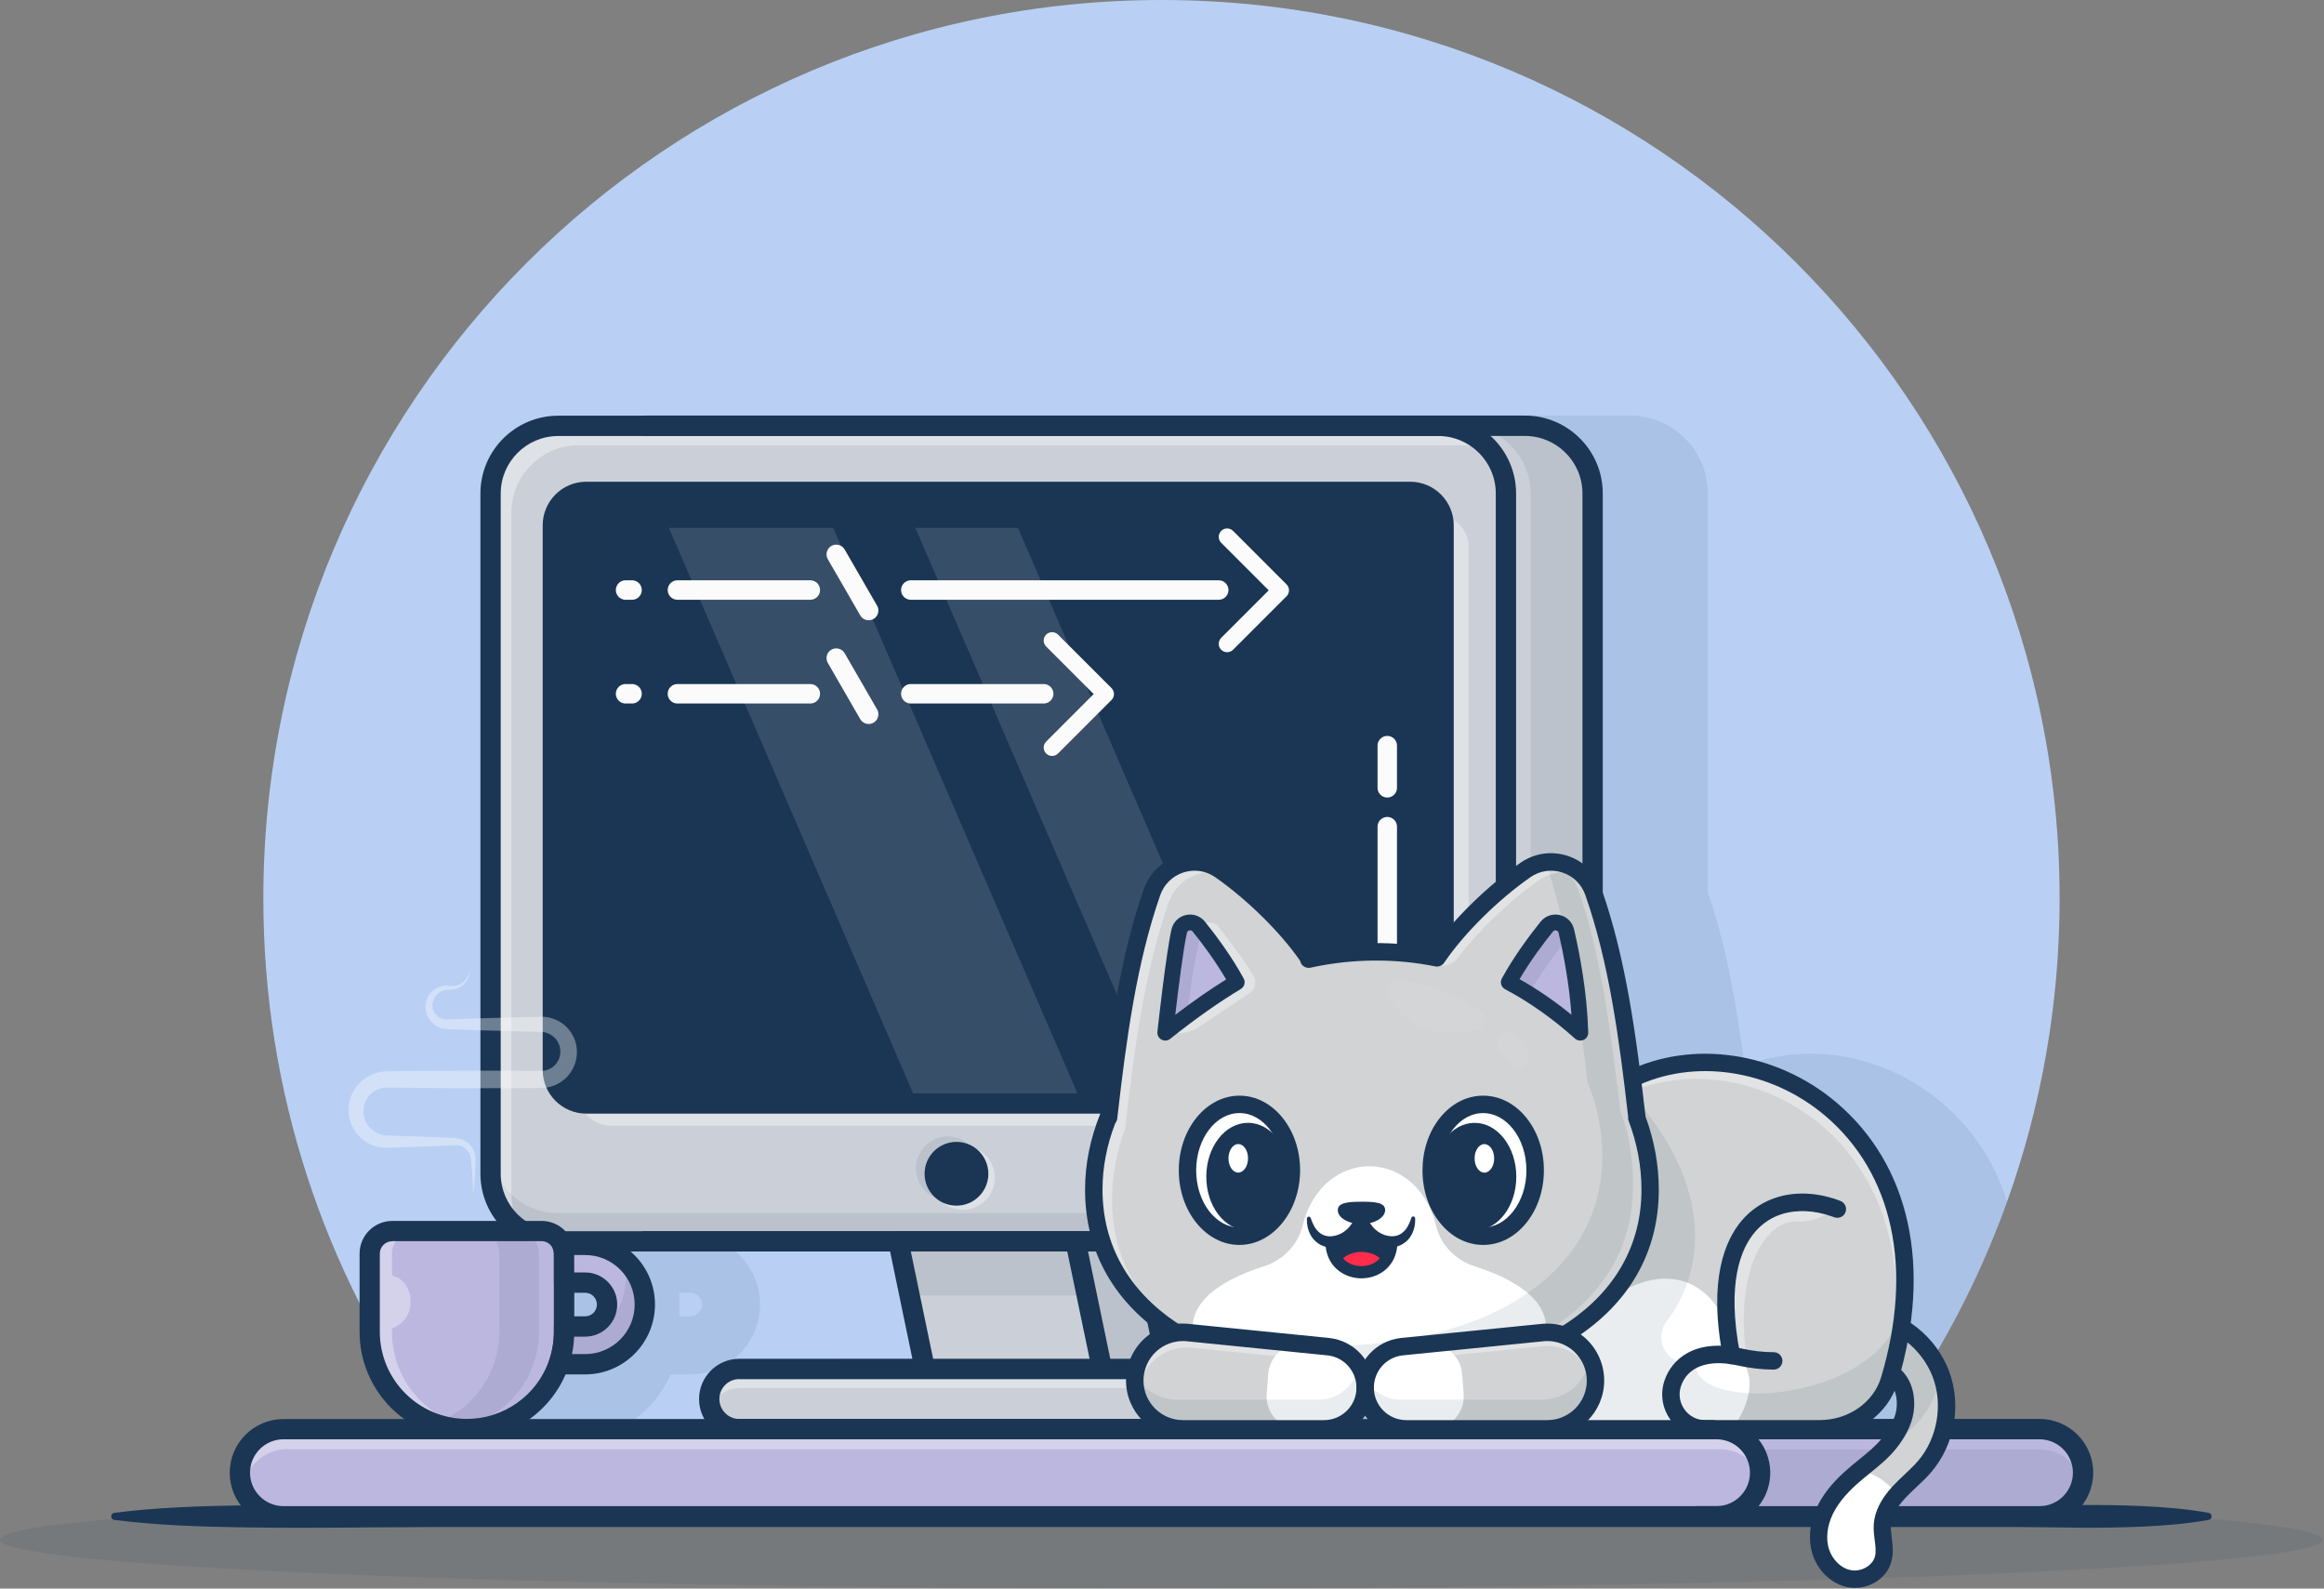 <svg width="717" height="490" viewBox="0 0 717 490" fill="none" xmlns="http://www.w3.org/2000/svg">
<rect x="0" y="0" width="717" height="490" fill="#808080" stroke="none"/>
<g opacity="0.3">
<path opacity="0.3" d="M716.674 474.954C716.674 483.253 556.24 490 358.337 490C160.434 490 0 483.273 0 474.954C0 472.335 15.968 469.883 44.027 467.724H672.626C700.706 469.883 716.674 472.335 716.674 474.954Z" fill="#1B3654"/>
</g>
<path d="M635.43 277.093C635.43 309.93 629.71 341.426 619.232 370.638C606.135 407.163 585.599 440.126 559.425 467.724H157.249C148.322 458.316 140.066 448.278 132.522 437.695C100.23 392.39 81.244 336.963 81.244 277.093C81.244 200.585 112.258 131.307 162.404 81.16C212.551 31.014 281.829 0 358.337 0C434.845 0 504.124 31.014 554.27 81.16C604.416 131.286 635.43 200.564 635.43 277.093Z" fill="#B9D0F4"/>
<g opacity="0.3">
<path opacity="0.3" d="M598.926 340.001C581.638 325.375 557.791 321.121 538.239 328.769C535.809 310.035 532.644 291.951 526.902 275.228V152.199C526.902 138.955 516.131 128.184 502.909 128.184H204.629C191.407 128.184 180.636 138.955 180.636 152.178V362.005C180.636 367.495 182.48 372.545 185.581 376.569H153.435C147.882 376.569 143.356 381.095 143.356 386.648V410.81C143.356 421.853 148.804 431.639 157.124 437.674H132.522C140.066 448.257 148.322 458.295 157.249 467.704H559.425C585.599 440.105 606.135 407.122 619.232 370.617C615.439 358.631 608.629 348.216 598.926 340.001ZM209.596 398.76H212.97C214.96 398.76 216.595 400.395 216.595 402.407C216.595 404.418 214.96 406.053 212.97 406.053H209.596V398.76ZM260.517 419.129C253.665 419.129 248.091 424.703 248.091 431.555C248.091 433.798 248.699 435.893 249.746 437.695H195.849C200.627 434.259 204.483 429.544 206.914 423.928H212.97C224.851 423.928 234.491 414.267 234.491 402.386C234.491 395.848 231.557 389.98 226.947 386.04H307.038L313.912 419.129H260.517ZM452.846 437.695C453.119 437.381 453.37 437.025 453.601 436.69C453.831 437.046 454.082 437.381 454.355 437.695H452.846Z" fill="#1B3654"/>
</g>
<path d="M35.289 466.635C48.742 464.937 62.217 464.539 75.67 464.33C82.397 464.225 89.124 464.183 95.871 464.225C102.598 464.225 109.324 464.288 116.072 464.351C129.525 464.455 143 464.476 156.453 464.455H196.834H358.337H519.862H600.624H620.825L630.925 464.372L641.026 464.246C647.752 464.183 654.479 464.267 661.227 464.581C667.953 464.916 674.68 465.419 681.428 466.656C682.035 466.761 682.434 467.347 682.308 467.934C682.224 468.395 681.847 468.751 681.428 468.814C674.701 470.051 667.974 470.553 661.227 470.889C654.5 471.182 647.773 471.287 641.026 471.224L630.925 471.098L620.825 471.015H600.624H519.862H358.337H196.813H156.432C142.979 470.994 129.505 471.015 116.051 471.119C109.324 471.182 102.598 471.245 95.85 471.245C89.124 471.266 82.397 471.245 75.649 471.14C62.196 470.931 48.721 470.533 35.268 468.835C34.66 468.751 34.241 468.206 34.325 467.62C34.388 467.096 34.786 466.698 35.289 466.635Z" fill="#1B3654"/>
<path d="M198.93 131.349H443.731H470.449C481.974 131.349 491.32 140.695 491.32 152.221V362.026C491.32 373.552 481.974 382.898 470.449 382.898H443.731H198.93" fill="#CBD0D8"/>
<path d="M470.47 383.4H198.93V382.436H470.47C481.702 382.436 490.859 373.3 490.859 362.047V152.22C490.859 140.988 481.723 131.831 470.47 131.831H198.93V130.867H470.47C482.247 130.867 491.823 140.443 491.823 152.22V362.026C491.844 373.823 482.247 383.4 470.47 383.4Z" fill="#1B3654"/>
<g opacity="0.3">
<path opacity="0.3" d="M491.802 152.22V362.026C491.802 373.551 482.456 382.897 470.93 382.897H451.358C462.883 382.897 472.229 373.551 472.229 362.026V152.22C472.229 140.695 462.883 131.349 451.358 131.349H470.93C482.456 131.349 491.802 140.695 491.802 152.22Z" fill="#1B3654"/>
</g>
<path d="M360.161 422.252L351.967 382.919H331.829L341.427 422.252H360.161Z" fill="#CBD0D8"/>
<path d="M360.747 422.754H341.028L331.2 382.436H352.365L360.747 422.754ZM341.803 421.769H359.552L351.568 383.4H332.436L341.803 421.769Z" fill="#1B3654"/>
<g opacity="0.3">
<path opacity="0.3" d="M360.16 422.251L351.967 382.918H331.829L341.426 422.251H360.16Z" fill="#1B3654"/>
</g>
<path d="M340.023 422.252H285.35L280.635 399.62L277.157 382.919H331.829L335.308 399.62L340.023 422.252Z" fill="#CBD0D8"/>
<path d="M340.609 422.754H284.93L276.548 382.436H332.206L340.609 422.754ZM285.748 421.769H339.414L331.43 383.4H277.764L285.748 421.769Z" fill="#1B3654"/>
<path d="M443.752 382.919H172.212C160.686 382.919 151.34 373.573 151.34 362.047V152.221C151.34 140.695 160.686 131.349 172.212 131.349H443.752C455.277 131.349 464.623 140.695 464.623 152.221V362.047C464.623 373.573 455.277 382.919 443.752 382.919Z" fill="#CBD0D8"/>
<path d="M443.751 383.4H172.211C160.435 383.4 150.858 373.823 150.858 362.047V152.22C150.858 140.443 160.435 130.867 172.211 130.867H443.751C455.528 130.867 465.105 140.443 465.105 152.22V362.047C465.105 373.823 455.528 383.4 443.751 383.4ZM172.211 131.851C160.979 131.851 151.822 140.988 151.822 152.241V362.067C151.822 373.3 160.958 382.457 172.211 382.457H443.751C454.984 382.457 464.141 373.32 464.141 362.067V152.22C464.141 140.988 455.004 131.831 443.751 131.831H172.211V131.851Z" fill="#1B3654"/>
<g opacity="0.3">
<path opacity="0.3" d="M335.308 399.62H280.635L277.156 382.918H331.829L335.308 399.62Z" fill="#1B3654"/>
</g>
<g opacity="0.3">
<path opacity="0.3" d="M464.602 353.329V362.026C464.602 373.551 455.256 382.897 443.73 382.897H172.211C160.686 382.897 151.34 373.551 151.34 362.026V353.329C151.34 364.854 160.686 374.201 172.211 374.201H443.751C455.277 374.201 464.602 364.854 464.602 353.329Z" fill="#1B3654"/>
</g>
<g opacity="0.6">
<path opacity="0.6" d="M460.851 140.276C457.729 138.411 454.082 137.321 450.164 137.321H178.624C167.098 137.321 157.752 146.667 157.752 158.192V367.998C157.752 372.44 159.156 376.569 161.524 379.963C155.426 376.317 151.34 369.653 151.34 362.026V152.22C151.34 140.695 160.686 131.349 172.211 131.349H443.751C450.834 131.349 457.079 134.89 460.851 140.276Z" fill="white"/>
</g>
<path d="M443.752 386.04H172.212C158.968 386.04 148.218 375.269 148.218 362.025V152.22C148.218 138.976 158.989 128.226 172.212 128.226H443.752C456.995 128.226 467.746 138.997 467.746 152.22V362.046C467.746 375.269 456.974 386.04 443.752 386.04ZM172.212 134.492C162.426 134.492 154.483 142.455 154.483 152.22V362.046C154.483 371.833 162.446 379.775 172.212 379.775H443.752C453.538 379.775 461.48 371.812 461.48 362.046V152.22C461.48 142.434 453.517 134.492 443.752 134.492H172.212Z" fill="#1B3654"/>
<path d="M470.469 386.04H198.929C197.19 386.04 195.786 384.636 195.786 382.897C195.786 381.158 197.19 379.754 198.929 379.754H470.469C480.256 379.754 488.219 371.791 488.219 362.005V152.22C488.219 142.434 480.256 134.471 470.469 134.471H198.929C197.19 134.471 195.786 133.067 195.786 131.328C195.786 129.588 197.19 128.184 198.929 128.184H470.469C483.713 128.184 494.484 138.955 494.484 152.199V362.005C494.484 375.269 483.713 386.04 470.469 386.04Z" fill="#1B3654"/>
<path d="M445.365 162.048V330.089C445.365 335.768 440.754 340.379 435.076 340.379H180.866C175.187 340.379 170.577 335.768 170.577 330.089V162.048C170.577 156.369 175.187 151.759 180.866 151.759H435.076C440.775 151.759 445.365 156.369 445.365 162.048Z" fill="#1B3654"/>
<path d="M428 321L428 255" stroke="#FBFBFB" stroke-width="6" stroke-linecap="round"/>
<path d="M428 243L428 230" stroke="#FBFBFB" stroke-width="6" stroke-linecap="round"/>
<path d="M209 182H250" stroke="#FBFBFB" stroke-width="6" stroke-linecap="round"/>
<path d="M281 182H376" stroke="#FBFBFB" stroke-width="6" stroke-linecap="round"/>
<path fill-rule="evenodd" clip-rule="evenodd" d="M380.425 163.759L396.923 180.257C397.935 181.269 397.935 182.911 396.923 183.923L380.425 200.421C379.413 201.433 377.772 201.433 376.759 200.421C375.747 199.408 375.747 197.767 376.759 196.755L391.424 182.09L376.759 167.425C375.747 166.413 375.747 164.772 376.759 163.759C377.772 162.747 379.413 162.747 380.425 163.759Z" fill="#FBFBFB"/>
<path d="M258 171L268 188.321" stroke="#FBFBFB" stroke-width="6" stroke-linecap="round"/>
<path d="M193 182H195" stroke="#FBFBFB" stroke-width="6" stroke-linecap="round"/>
<path d="M209 214H250" stroke="#FBFBFB" stroke-width="6" stroke-linecap="round"/>
<path d="M281 214H322" stroke="#FBFBFB" stroke-width="6" stroke-linecap="round"/>
<path fill-rule="evenodd" clip-rule="evenodd" d="M326.425 195.759L342.923 212.257C343.935 213.269 343.935 214.911 342.923 215.923L326.425 232.421C325.413 233.433 323.772 233.433 322.759 232.421C321.747 231.408 321.747 229.767 322.759 228.755L337.424 214.09L322.759 199.425C321.747 198.413 321.747 196.772 322.759 195.759C323.772 194.747 325.413 194.747 326.425 195.759Z" fill="#FBFBFB"/>
<path d="M258 203L268 220.321" stroke="#FBFBFB" stroke-width="6" stroke-linecap="round"/>
<path d="M193 214H195" stroke="#FBFBFB" stroke-width="6" stroke-linecap="round"/>
<g opacity="0.6">
<path opacity="0.6" d="M453.119 168.922V336.963C453.119 342.642 448.508 347.252 442.83 347.252H188.62C184.072 347.252 180.196 344.297 178.854 340.19C179.504 340.316 180.175 340.379 180.866 340.379H435.076C440.776 340.379 445.365 335.768 445.365 330.089V162.048C445.365 160.917 445.177 159.827 444.841 158.821C449.556 159.743 453.119 163.913 453.119 168.922Z" fill="white"/>
</g>
<g opacity="0.35">
<path opacity="0.35" d="M333.756 340.379H283.065L206.369 162.824H257.06L333.756 340.379Z" fill="white"/>
</g>
<g opacity="0.35">
<path opacity="0.35" d="M390.776 340.379H359.113L282.416 162.824H314.059L390.776 340.379Z" fill="white"/>
</g>
<g opacity="0.3">
<path opacity="0.3" d="M445.365 162.048V162.824H194.969C189.29 162.824 184.68 167.434 184.68 173.113V340.379H180.866C175.187 340.379 170.577 335.768 170.577 330.089V162.048C170.577 156.369 175.187 151.759 180.866 151.759H435.076C440.775 151.759 445.365 156.369 445.365 162.048Z" fill="#1B3654"/>
</g>
<path d="M435.076 343.501H180.866C173.469 343.501 167.434 337.487 167.434 330.069V162.027C167.434 154.63 173.448 148.595 180.866 148.595H435.076C442.473 148.595 448.508 154.609 448.508 162.027V330.069C448.508 337.487 442.473 343.501 435.076 343.501ZM180.866 154.881C176.926 154.881 173.699 158.088 173.699 162.048V330.09C173.699 334.029 176.905 337.256 180.866 337.256H435.076C439.015 337.256 442.243 334.05 442.243 330.09V162.048C442.243 158.109 439.036 154.881 435.076 154.881H180.866V154.881Z" fill="#1B3654"/>
<path d="M295.094 371.917C300.533 371.917 304.943 367.507 304.943 362.067C304.943 356.628 300.533 352.218 295.094 352.218C289.654 352.218 285.245 356.628 285.245 362.067C285.245 367.507 289.654 371.917 295.094 371.917Z" fill="#1B3654"/>
<g opacity="0.6">
<path opacity="0.6" d="M306.955 363.325C306.955 368.752 302.554 373.174 297.106 373.174C294.759 373.174 292.579 372.357 290.903 370.953C292.181 371.56 293.606 371.896 295.094 371.896C300.542 371.896 304.943 367.495 304.943 362.046C304.943 358.966 303.539 356.221 301.318 354.419C304.65 356.011 306.955 359.406 306.955 363.325Z" fill="white"/>
</g>
<g opacity="0.3">
<path opacity="0.3" d="M285.245 362.067C285.245 365.022 286.544 367.684 288.619 369.486C285.056 367.998 282.562 364.477 282.562 360.391C282.562 354.943 286.963 350.542 292.412 350.542C294.884 350.542 297.147 351.464 298.887 352.973C297.713 352.491 296.435 352.218 295.094 352.218C289.666 352.218 285.245 356.619 285.245 362.067Z" fill="#1B3654"/>
</g>
<path d="M340.001 425.395C338.555 425.395 337.235 424.389 336.942 422.901L329.272 386.04H281.012L288.409 421.623C288.765 423.32 287.676 424.976 285.978 425.332C284.281 425.667 282.625 424.598 282.269 422.901L274.097 383.547C273.908 382.625 274.139 381.661 274.725 380.927C275.312 380.194 276.213 379.775 277.156 379.775H331.829C333.317 379.775 334.595 380.822 334.888 382.268L343.061 421.623C343.417 423.32 342.327 424.976 340.63 425.332C340.441 425.374 340.232 425.395 340.001 425.395Z" fill="#1B3654"/>
<path d="M360.16 425.395C358.715 425.395 357.394 424.389 357.101 422.901L348.928 383.547C348.572 381.849 349.662 380.194 351.359 379.838C353.057 379.481 354.712 380.571 355.068 382.268L363.241 421.623C363.597 423.32 362.507 424.976 360.81 425.332C360.58 425.374 360.37 425.395 360.16 425.395Z" fill="#1B3654"/>
<path d="M418.312 431.535C418.312 436.669 414.142 440.818 409.029 440.818H228.079C222.945 440.818 218.796 436.648 218.796 431.535C218.796 426.422 222.945 422.252 228.079 422.252H409.029C414.163 422.252 418.312 426.422 418.312 431.535Z" fill="#CBD0D8"/>
<path d="M409.028 441.321H228.079C222.693 441.321 218.313 436.941 218.313 431.555C218.313 426.17 222.693 421.769 228.079 421.769H409.028C414.414 421.769 418.794 426.149 418.794 431.534C418.794 436.941 414.414 441.321 409.028 441.321ZM228.079 422.754C223.238 422.754 219.277 426.694 219.277 431.555C219.277 436.417 223.217 440.357 228.079 440.357H409.028C413.869 440.357 417.83 436.417 417.83 431.555C417.83 426.715 413.89 422.754 409.028 422.754H228.079Z" fill="#1B3654"/>
<g opacity="0.6">
<path opacity="0.6" d="M418.311 431.535C418.311 432.582 418.144 433.567 417.829 434.51C416.593 430.822 413.114 428.182 409.028 428.182H228.078C223.992 428.182 220.513 430.822 219.298 434.51C218.984 433.588 218.816 432.582 218.816 431.556C218.816 426.442 222.965 422.272 228.099 422.272H409.049C414.162 422.251 418.311 426.421 418.311 431.535Z" fill="white"/>
</g>
<path d="M409.028 443.961H228.078C221.226 443.961 215.673 438.387 215.673 431.556C215.673 424.703 221.247 419.129 228.078 419.129H409.028C415.881 419.129 421.434 424.703 421.434 431.535C421.455 438.387 415.881 443.961 409.028 443.961ZM228.078 425.395C224.684 425.395 221.939 428.161 221.939 431.535C221.939 434.929 224.705 437.696 228.078 437.696H409.028C412.423 437.696 415.168 434.929 415.168 431.556C415.168 428.161 412.402 425.416 409.028 425.416H228.078V425.395Z" fill="#1B3654"/>
<path d="M371.287 443.961C369.548 443.961 368.144 442.557 368.144 440.818C368.144 439.079 369.548 437.675 371.287 437.675C374.682 437.675 377.427 434.908 377.427 431.535C377.427 428.14 374.661 425.374 371.287 425.374C369.548 425.374 368.144 423.97 368.144 422.23C368.144 420.491 369.548 419.087 371.287 419.087C378.14 419.087 383.693 424.661 383.693 431.493C383.693 438.387 378.119 443.961 371.287 443.961Z" fill="#1B3654"/>
<path d="M446.308 434.866L443.919 438.45L449.011 438.66L446.308 434.866Z" fill="#1B3654"/>
<path d="M521.559 440.84H629.227C636.646 440.84 642.681 446.854 642.681 454.293C642.681 461.711 636.667 467.746 629.227 467.746H523.34" fill="#BCB7DF"/>
<path d="M629.227 468.227H523.34V467.243H629.227C636.373 467.243 642.199 461.438 642.199 454.271C642.199 447.104 636.394 441.3 629.227 441.3H521.559V440.315H629.227C636.918 440.315 643.163 446.56 643.163 454.25C643.163 461.941 636.918 468.227 629.227 468.227Z" fill="#1B3654"/>
<g opacity="0.3">
<path opacity="0.3" d="M642.304 457.414C641.717 459.866 640.46 462.067 638.742 463.785C636.311 466.216 632.937 467.724 629.228 467.724H523.34L521.978 447.083H629.228C635.577 447.104 640.9 451.505 642.304 457.414Z" fill="#1B3654"/>
</g>
<path d="M529.585 467.725H87.448C80.029 467.725 73.994 461.711 73.994 454.272C73.994 446.853 80.008 440.818 87.448 440.818H529.585C537.004 440.818 543.039 446.832 543.039 454.272C543.039 461.711 537.004 467.725 529.585 467.725Z" fill="#BCB7DF"/>
<path d="M529.585 468.227H87.447C79.756 468.227 73.512 461.983 73.512 454.292C73.512 446.602 79.756 440.357 87.447 440.357H529.585C537.275 440.357 543.52 446.602 543.52 454.292C543.52 461.983 537.275 468.227 529.585 468.227ZM87.447 441.321C80.301 441.321 74.476 447.125 74.476 454.292C74.476 461.459 80.28 467.263 87.447 467.263H529.585C536.731 467.263 542.556 461.459 542.556 454.292C542.556 447.125 536.752 441.321 529.585 441.321H87.447Z" fill="#1B3654"/>
<g opacity="0.6">
<path opacity="0.6" d="M543.038 454.669C543.038 454.858 543.038 455.047 543.017 455.235C540.985 450.416 536.207 447.021 530.633 447.021H88.495C84.786 447.021 81.412 448.53 78.981 450.96C76.676 453.265 75.209 456.409 75.062 459.908C74.371 458.295 73.994 456.535 73.994 454.669C73.994 450.96 75.502 447.587 77.933 445.156C80.364 442.725 83.738 441.216 87.447 441.216H529.564C537.003 441.216 543.038 447.251 543.038 454.669Z" fill="white"/>
</g>
<path d="M529.585 470.868H87.447C78.31 470.868 70.871 463.429 70.871 454.292C70.871 445.156 78.31 437.716 87.447 437.716H529.585C538.721 437.716 546.16 445.156 546.16 454.292C546.16 463.429 538.721 470.868 529.585 470.868ZM87.447 443.961C81.768 443.961 77.137 448.592 77.137 454.271C77.137 459.95 81.768 464.581 87.447 464.581H529.585C535.264 464.581 539.895 459.95 539.895 454.271C539.895 448.592 535.264 443.961 529.585 443.961H87.447Z" fill="#1B3654"/>
<path d="M629.228 470.868H523.34C521.601 470.868 520.197 469.464 520.197 467.725C520.197 465.985 521.601 464.581 523.34 464.581H629.228C634.907 464.581 639.538 459.95 639.538 454.271C639.538 448.592 634.907 443.961 629.228 443.961H521.559C519.82 443.961 518.416 442.557 518.416 440.818C518.416 439.079 519.82 437.675 521.559 437.675H629.228C638.364 437.675 645.803 445.114 645.803 454.25C645.803 463.387 638.364 470.868 629.228 470.868Z" fill="#1B3654"/>
<path d="M593.96 452.302C591.488 455.194 588.491 457.562 585.914 460.349C585.683 460.6 585.453 460.852 585.243 461.103C582.959 463.744 581.115 466.866 580.863 470.324C580.612 473.823 582.016 477.427 581.136 480.822C579.962 485.244 574.744 487.905 570.281 486.899C565.817 485.873 562.402 481.807 561.459 477.323C560.516 472.838 561.731 468.081 564.057 464.142C566.383 460.181 569.715 456.933 573.236 453.999C573.361 453.895 573.487 453.769 573.634 453.664C576.463 451.317 579.417 449.096 581.89 446.393C582.225 446.036 582.54 445.659 582.854 445.282C585.557 441.95 587.799 437.906 587.946 433.61C588.323 422.294 577.762 420.052 573.969 421.393L576.19 405.697C585.934 407.038 594.715 413.828 598.55 422.86C598.675 423.153 598.78 423.446 598.906 423.74C602.489 433.191 600.519 444.569 593.96 452.302Z" fill="#D1D3D4"/>
<path d="M572.229 487.59C571.538 487.59 570.846 487.506 570.155 487.36C565.712 486.354 562.003 482.351 560.955 477.427C560.054 473.152 560.997 468.332 563.595 463.89C566.152 459.531 569.903 456.115 572.9 453.622L573.298 453.286C573.864 452.825 574.429 452.364 574.995 451.903C577.237 450.08 579.543 448.215 581.491 446.078L581.638 445.931C581.911 445.617 582.183 445.302 582.455 444.988C585.641 441.069 587.317 437.234 587.443 433.609C587.631 428.224 585.221 425.29 583.189 423.802C579.941 421.413 575.938 421.246 574.115 421.874L573.361 422.147L575.771 405.173L576.253 405.236C586.143 406.598 595.07 413.45 598.989 422.691L599.031 422.796C599.136 423.048 599.241 423.299 599.324 423.551C602.992 433.169 601.001 444.862 594.337 452.658C592.933 454.292 591.361 455.78 589.832 457.226C588.637 458.357 587.401 459.51 586.269 460.725C586.06 460.956 585.829 461.207 585.62 461.459C583 464.476 581.554 467.494 581.345 470.386C581.24 471.811 581.429 473.299 581.617 474.745C581.869 476.798 582.141 478.915 581.596 480.989C580.548 484.824 576.462 487.59 572.229 487.59ZM582.057 446.874C580.087 448.99 577.824 450.855 575.603 452.637C575.037 453.098 574.471 453.559 573.906 454.02L573.507 454.355C570.574 456.786 566.906 460.139 564.434 464.372C561.94 468.605 561.039 473.173 561.898 477.217C562.883 481.786 566.278 485.474 570.364 486.417C574.765 487.423 579.563 484.74 580.653 480.696C581.156 478.81 580.905 476.882 580.653 474.828C580.465 473.341 580.276 471.811 580.381 470.281C580.611 467.159 582.12 463.973 584.886 460.788C585.096 460.537 585.326 460.285 585.557 460.034C586.709 458.798 587.946 457.624 589.161 456.492C590.67 455.067 592.241 453.601 593.604 452.008C600.037 444.464 601.965 433.169 598.423 423.907C598.298 423.593 598.193 423.32 598.088 423.048L598.046 422.943C594.295 414.204 585.913 407.687 576.588 406.22L574.534 420.701C576.965 420.198 580.758 420.764 583.755 422.964C585.997 424.598 588.616 427.784 588.407 433.588C588.281 437.444 586.521 441.467 583.21 445.554C582.937 445.889 582.644 446.224 582.351 446.56V446.853L582.057 446.874Z" fill="#1B3654"/>
<path d="M581.114 480.801C579.941 485.222 574.723 487.884 570.259 486.878C565.796 485.851 562.38 481.786 561.437 477.301C560.494 472.817 561.71 468.06 564.036 464.12C566.362 460.16 569.693 456.911 573.214 453.978C573.34 453.873 573.465 453.747 573.612 453.642C578.222 454.292 582.33 457.037 585.263 461.082C582.979 463.722 581.135 466.844 580.884 470.302C580.59 473.823 581.994 477.406 581.114 480.801Z" fill="white"/>
<g opacity="0.3">
<path opacity="0.3" d="M581.847 446.371C582.183 446.015 582.497 445.638 582.811 445.26C585.515 441.928 587.757 437.884 587.904 433.588C588.281 422.272 577.719 420.03 573.926 421.371L576.148 405.676C585.892 407.017 594.672 413.806 598.507 422.838C598.528 423.173 598.863 436.962 581.847 446.371Z" fill="#1B3654"/>
</g>
<path d="M572.271 489.791C571.39 489.791 570.531 489.707 569.651 489.497C564.391 488.303 560.012 483.63 558.796 477.867C557.769 473.047 558.796 467.683 561.688 462.758C564.412 458.106 568.352 454.523 571.474 451.924C572.166 451.337 572.878 450.751 573.591 450.185C576.231 448.047 578.725 446.015 580.716 443.563C583.586 440.022 585.095 436.627 585.2 433.504C585.326 429.942 584.194 427.26 581.826 425.541C579.165 423.593 575.917 423.53 574.785 423.928C573.381 424.431 571.851 423.676 571.369 422.293C570.867 420.889 571.621 419.36 573.004 418.878C575.959 417.83 581.03 418.312 585.011 421.246C587.673 423.194 590.795 426.945 590.565 433.714C590.418 438.052 588.511 442.515 584.865 446.979C582.518 449.871 579.689 452.155 576.944 454.376C576.252 454.942 575.561 455.508 574.869 456.073C572.082 458.399 568.582 461.585 566.277 465.503C564.056 469.275 563.26 473.278 563.993 476.777C564.789 480.465 567.577 483.567 570.783 484.279C574.031 485.013 577.677 483.043 578.452 480.13C578.851 478.663 578.62 476.924 578.39 475.101C578.18 473.508 577.97 471.874 578.096 470.114C578.369 466.258 580.317 462.36 583.859 458.525C585.053 457.226 586.332 456.032 587.568 454.858C589.098 453.412 590.544 452.05 591.822 450.562C597.731 443.605 599.533 433.211 596.264 424.682C593.016 416.153 584.739 409.573 575.686 408.337C574.219 408.128 573.193 406.786 573.381 405.32C573.57 403.853 574.932 402.826 576.399 403.014C587.505 404.544 597.249 412.298 601.252 422.754C605.254 433.232 603.138 445.512 595.866 454.041C594.399 455.78 592.765 457.31 591.193 458.777C589.978 459.929 588.825 461.019 587.736 462.171C585.032 465.084 583.586 467.892 583.398 470.491C583.314 471.706 583.482 473.005 583.649 474.409C583.922 476.568 584.236 479.02 583.566 481.492C582.392 486.396 577.488 489.791 572.271 489.791Z" fill="#1B3654"/>
<path d="M587.108 405.634C586.395 411.963 585.012 418.648 582.917 425.668C580.235 434.574 571.454 440.714 561.459 440.714H474.221L502.993 332.961C539.476 314.96 594.128 343.879 587.108 405.634Z" fill="#D1D3D4"/>
<path d="M561.458 441.216H473.592L502.573 332.646L502.762 332.541C520.511 323.782 543.227 326.045 560.682 338.304C581.03 352.596 590.837 377.155 587.589 405.697C586.856 412.193 585.431 418.961 583.377 425.814C580.653 434.867 571.642 441.216 561.458 441.216ZM474.849 440.231H561.458C571.202 440.231 579.836 434.175 582.434 425.52C584.488 418.71 585.892 412.004 586.604 405.571C589.811 377.407 580.15 353.182 560.117 339.1C543.017 327.093 520.783 324.83 503.39 333.317L474.849 440.231Z" fill="#1B3654"/>
<g opacity="0.6">
<path opacity="0.6" d="M582.916 425.667C582.246 427.909 581.198 429.963 579.836 431.807C579.962 431.472 580.066 431.136 580.171 430.78C602.51 356.41 542.074 319.193 501.819 337.34L502.992 332.981C543.206 313.116 605.548 350.311 582.916 425.667Z" fill="white"/>
</g>
<path d="M529.899 418.123L536.521 418.563C536.521 418.563 545.218 425.856 534.132 441.216L520.909 440.168C510.956 431.807 518.227 418.92 529.899 418.123Z" fill="white"/>
<path d="M534.153 417.809C516.802 412.947 510.788 432.226 519.966 441.216H478.558C496.224 438.073 493.646 415.064 482.435 411.857L494.673 402.386C515.838 385.286 533.252 398.174 534.069 417.39L534.153 417.809Z" fill="white"/>
<path d="M561.458 443.395H474.22C472.733 443.395 471.538 442.201 471.538 440.713C471.538 439.225 472.733 438.031 474.22 438.031H561.458C570.238 438.031 578.013 432.624 580.339 424.892C590.397 391.363 584.09 361.921 563.029 344.109C546.16 329.838 522.502 326.318 504.166 335.37C502.845 336.02 501.232 335.475 500.561 334.155C499.912 332.835 500.457 331.221 501.777 330.551C521.999 320.576 547.983 324.369 566.487 340.001C589.266 359.259 596.181 390.776 585.473 426.421C582.476 436.438 572.606 443.395 561.458 443.395Z" fill="#1B3654"/>
<g opacity="0.6">
<path opacity="0.6" d="M565.984 372.65L565.523 373.027C562.359 375.751 558.231 376.946 554.06 376.799C545.113 376.485 534.907 391.154 538.868 419.003L534.174 417.893C527.552 383.337 541.445 370.24 557.141 370.89C561.751 371.791 565.67 372.566 565.963 372.629C565.963 372.65 565.984 372.65 565.984 372.65Z" fill="white"/>
</g>
<path d="M534.216 420.826C533.001 420.826 531.89 419.967 531.596 418.731C531.555 418.605 531.534 418.458 531.513 418.312C526.986 394.653 532.246 382.457 537.443 376.401C542.284 370.785 549.304 367.851 557.225 368.186C560.368 368.312 563.575 368.941 566.76 370.051C566.802 370.072 566.844 370.072 566.865 370.093C567.179 370.198 567.472 370.303 567.787 370.429C569.17 370.952 569.882 372.482 569.379 373.886C568.876 375.29 567.326 375.982 565.922 375.479C565.67 375.395 565.419 375.29 565.167 375.206C565.167 375.206 565.167 375.206 565.146 375.206C562.359 374.221 559.635 373.698 557.016 373.593C552.594 373.425 546.328 374.368 541.508 379.942C537.066 385.097 532.644 395.785 536.793 417.411C536.793 417.432 536.814 417.557 536.814 417.557C537.15 419.003 536.249 420.428 534.803 420.763C534.614 420.805 534.425 420.826 534.216 420.826Z" fill="#1B3654"/>
<path d="M528.306 443.395H525.959C521.768 443.395 517.912 441.425 515.398 437.968C512.862 434.468 512.15 430.11 513.47 426.023C515.712 419.087 523.088 412.8 537.129 415.923C540.586 416.698 543.981 417.096 547.229 417.096C548.717 417.096 549.911 418.291 549.911 419.779C549.911 421.266 548.717 422.461 547.229 422.461C543.604 422.461 539.811 422.021 535.976 421.162C527.049 419.171 520.553 421.602 518.583 427.658C517.787 430.11 518.227 432.708 519.735 434.804C521.223 436.857 523.486 438.031 525.959 438.031H528.306C529.794 438.031 530.989 439.225 530.989 440.713C530.989 442.201 529.773 443.395 528.306 443.395Z" fill="#1B3654"/>
<path d="M509.698 366.972C509.698 382.185 503.747 394.549 493.626 403.937C492.389 405.09 491.09 406.179 489.749 407.248C484.594 411.271 478.601 414.645 471.937 417.39C460.872 421.917 447.964 424.662 434.028 425.542C430.696 425.752 427.302 425.856 423.886 425.856C402.847 425.856 383.589 421.875 368.669 414.058C364.813 412.047 361.25 409.763 358.023 407.248C356.452 406.012 354.943 404.733 353.539 403.371C349.452 399.473 346.079 395.052 343.522 390.169C340.002 383.38 338.053 375.647 338.053 366.993C338.053 359.176 339.687 351.528 342.663 344.277C343.271 338.954 343.899 333.694 344.591 328.477C347.043 309.742 350.228 291.784 356.012 275.229C359.05 266.553 369.507 263.117 377.03 268.376C387.843 275.941 398.299 286.587 404.314 295.472L403.601 296.038C407.164 295.22 410.81 294.613 414.519 294.194C418.019 293.816 421.539 293.607 425.143 293.607C431.619 293.607 437.884 294.256 443.898 295.472C449.913 286.587 460.369 275.941 471.182 268.376C478.726 263.117 489.162 266.553 492.201 275.229C494.589 282.039 496.538 289.08 498.152 296.331C501.63 311.733 503.684 328.016 505.612 344.759L505.486 344.654C506.241 346.666 506.932 348.699 507.477 350.773C508.944 356.033 509.698 361.46 509.698 366.972Z" fill="#D1D3D4"/>
<path d="M423.865 426.338C402.406 426.338 383.232 422.23 368.417 414.498C364.582 412.486 361.019 410.223 357.834 407.75H357.52V407.499C356.011 406.304 354.544 405.047 353.182 403.748C348.991 399.745 345.596 395.261 343.082 390.42C339.414 383.379 337.57 375.5 337.57 367.013C337.57 359.343 339.121 351.653 342.18 344.192C342.893 337.99 343.501 333.002 344.087 328.455C346.225 312.131 349.263 293.04 355.529 275.103C357.038 270.786 360.391 267.517 364.728 266.134C369.024 264.751 373.593 265.442 377.302 268.02C387.675 275.27 398.446 285.957 404.711 295.241L404.774 295.324C407.959 294.633 411.208 294.109 414.477 293.753C424.242 292.684 434.217 293.103 443.688 294.968C449.996 285.748 460.641 275.207 470.93 268.02C474.619 265.442 479.208 264.751 483.504 266.134C487.841 267.538 491.173 270.807 492.682 275.103C494.987 281.662 496.936 288.598 498.654 296.267C502.217 312.068 504.291 328.895 506.115 344.758L506.156 345.052C506.869 346.959 507.477 348.865 507.98 350.71C509.446 356.053 510.201 361.564 510.201 367.034C510.201 381.807 504.731 394.36 493.981 404.355C492.85 405.403 491.634 406.451 490.251 407.541V407.792H489.937C484.866 411.732 478.894 415.126 472.146 417.893C461.081 422.419 448.278 425.185 434.091 426.086C430.78 426.233 427.364 426.338 423.865 426.338ZM358.484 406.996C361.606 409.406 365.106 411.648 368.878 413.618C383.546 421.287 402.574 425.353 423.865 425.353C427.322 425.353 430.738 425.248 433.986 425.038C448.068 424.137 460.767 421.413 471.748 416.929C478.391 414.204 484.279 410.872 489.266 406.996L489.455 406.849C490.88 405.717 492.137 404.649 493.29 403.58C503.851 393.794 509.216 381.472 509.216 366.971C509.216 361.585 508.483 356.179 507.037 350.898C506.492 348.928 505.842 346.875 505.046 344.821L504.417 343.166L505.004 343.648C503.223 328.162 501.148 311.816 497.69 296.435C495.972 288.786 494.044 281.913 491.76 275.375C490.356 271.352 487.234 268.313 483.189 267.014C479.187 265.715 474.912 266.364 471.475 268.774C461.186 275.962 450.52 286.544 444.317 295.723L444.128 295.995L443.814 295.932C434.342 294.025 424.347 293.585 414.581 294.654C410.935 295.052 407.268 295.681 403.727 296.498L401.631 296.98L403.664 295.366C397.419 286.272 386.899 275.878 376.757 268.774C373.32 266.364 369.045 265.736 365.043 267.014C360.998 268.313 357.876 271.372 356.472 275.396C350.227 293.25 347.21 312.298 345.072 328.56C344.486 333.107 343.878 338.136 343.144 344.339L343.103 344.465C340.064 351.841 338.534 359.427 338.534 366.992C338.534 375.311 340.357 383.044 343.941 389.938C346.413 394.695 349.745 399.096 353.853 403.014C355.257 404.355 356.745 405.634 358.295 406.849L358.484 406.996Z" fill="#1B3654"/>
<path d="M475.918 415.001C475.918 415.001 474.409 415.902 471.937 417.369C460.872 421.895 447.964 424.64 434.028 425.52C430.696 425.73 427.302 425.835 423.886 425.835C402.847 425.835 383.589 421.853 368.668 414.037C365.127 403.203 374.62 395.491 390.022 390.567C395.847 388.702 400.395 384.05 401.862 378.119C407.897 353.622 437.025 353.622 443.06 378.119C444.527 384.05 449.074 388.702 454.9 390.567C470.742 395.659 480.361 403.664 475.918 415.001Z" fill="white"/>
<g opacity="0.3">
<path opacity="0.3" d="M503.789 365.798C503.789 374.452 501.861 382.185 498.319 388.974C495.763 393.878 492.389 398.278 488.303 402.176C486.899 403.517 485.39 404.817 483.818 406.053C468.081 418.354 444.422 424.661 417.955 424.661C414.519 424.661 411.124 424.556 407.813 424.347C395.324 423.551 383.651 421.267 373.383 417.515C367.663 414.98 362.487 411.941 357.96 408.4C356.619 407.352 355.32 406.241 354.083 405.089C353.119 404.188 352.176 403.266 351.275 402.302C364.1 409.511 380.403 413.764 398.383 414.896C401.715 415.106 405.089 415.21 408.526 415.21C434.992 415.21 458.651 408.903 474.388 396.602C475.96 395.366 477.469 394.087 478.873 392.725C482.959 388.828 486.333 384.427 488.889 379.523C492.431 372.734 494.359 365.001 494.359 356.347C494.359 348.53 492.724 340.882 489.749 333.631C489.141 328.308 488.512 323.049 487.842 317.831C485.516 300.039 482.519 282.94 477.259 267.077C478.412 266.972 479.564 267.014 480.696 267.181C482.98 268.795 485.369 270.534 486.48 273.405C492.305 288.724 495.511 308.61 497.984 327.344C498.655 332.541 499.346 337.738 499.954 343.061C502.909 350.353 503.789 357.981 503.789 365.798Z" fill="#1B3654"/>
</g>
<g opacity="0.6">
<path opacity="0.6" d="M376.883 268.355C377.805 269.005 378.706 269.654 379.628 270.346C372.356 266.846 363.346 270.409 360.579 278.351C353.119 299.641 349.997 323.279 347.168 347.881L347.294 347.776C344.57 354.901 343.103 362.424 343.103 370.093C343.103 385.307 349.054 397.671 359.175 407.038C360.412 408.19 361.711 409.28 363.052 410.349C363.597 410.789 364.163 411.208 364.729 411.606C362.486 410.223 360.328 408.756 358.337 407.205C356.996 406.158 355.697 405.047 354.46 403.895C344.339 394.507 338.388 382.143 338.388 366.95C338.388 359.28 339.855 351.757 342.579 344.633L342.453 344.737C345.282 320.136 348.404 296.498 355.864 275.207C358.903 266.532 369.36 263.095 376.883 268.355Z" fill="white"/>
</g>
<g opacity="0.6">
<path opacity="0.6" d="M487.926 270.031C483.797 268.355 478.894 268.669 474.828 271.498C465.252 278.183 455.948 287.299 449.766 295.471C448.362 297.336 446.015 298.216 443.71 297.839C443.689 297.839 443.689 297.839 443.668 297.839C443.312 297.189 442.934 296.477 442.557 295.806C442.871 295.869 443.207 295.953 443.542 296.016L442.83 295.45C448.844 286.565 459.301 275.92 470.114 268.376C475.897 264.332 483.378 265.4 487.926 270.031Z" fill="white"/>
</g>
<path d="M359.511 318.544C359.847 306.159 362.173 294.256 363.828 287.194C364.478 284.386 368.082 283.569 369.863 285.811C373.237 290.023 377.952 296.31 381.577 302.974" fill="#BCB7DF"/>
<path d="M359.993 318.543L359.008 318.522C359.343 306.389 361.543 294.738 363.325 287.068C363.681 285.58 364.812 284.47 366.279 284.113C367.767 283.778 369.276 284.302 370.219 285.475C373.551 289.625 378.308 295.974 381.975 302.701L381.116 303.162C377.47 296.498 372.755 290.191 369.444 286.083C368.71 285.182 367.621 284.784 366.489 285.056C365.357 285.308 364.519 286.146 364.268 287.278C362.507 294.926 360.328 306.515 359.993 318.543Z" fill="#1B3654"/>
<path d="M465.483 302.974C469.108 296.331 473.823 290.023 477.197 285.811C478.999 283.569 482.582 284.386 483.232 287.194C484.888 294.256 487.214 306.159 487.549 318.523" fill="#BCB7DF"/>
<path d="M487.548 318.543H487.066C486.731 306.515 484.551 294.926 482.77 287.32C482.498 286.188 481.681 285.35 480.549 285.098C479.417 284.847 478.307 285.224 477.594 286.125C474.283 290.232 469.568 296.54 465.922 303.204L465.063 302.743C468.73 296.016 473.487 289.667 476.819 285.517C477.762 284.344 479.271 283.799 480.758 284.155C482.246 284.491 483.378 285.622 483.713 287.11C485.494 294.759 487.716 306.431 488.03 318.543H487.548Z" fill="#1B3654"/>
<g opacity="0.6">
<path opacity="0.6" d="M385.412 306.452L369.884 316.825C367.139 318.648 363.723 319.151 360.58 318.187L382.268 302.952C378.643 296.309 373.928 290.002 370.554 285.79C370.533 285.769 370.533 285.769 370.512 285.748C371.812 284.155 374.41 283.988 375.856 285.79C378.664 289.268 383.107 295.115 386.627 300.794C387.801 302.722 387.277 305.215 385.412 306.452Z" fill="white"/>
</g>
<g opacity="0.3">
<path opacity="0.3" d="M370.68 287.466C370.554 287.697 370.47 287.948 370.408 288.242C369.045 294.088 367.201 303.309 366.426 313.325L359.029 318.543C359.364 306.179 361.69 294.256 363.346 287.215C363.995 284.407 367.599 283.59 369.381 285.832C369.779 286.335 370.219 286.88 370.68 287.466Z" fill="#1B3654"/>
</g>
<g opacity="0.3">
<path opacity="0.3" d="M483.378 289.96C483.168 290.128 482.98 290.316 482.791 290.526C479.459 294.675 474.849 300.836 471.245 307.374L464.979 302.952C468.604 296.309 473.319 290.002 476.693 285.79C478.495 283.548 482.079 284.365 482.728 287.173C482.938 288.053 483.147 288.975 483.378 289.96Z" fill="#1B3654"/>
</g>
<path d="M412.737 373.279C412.737 375.647 416.006 377.554 420.051 377.554C424.074 377.554 427.343 375.605 427.343 373.237C427.343 370.869 424.074 370.68 420.051 370.68C416.006 370.701 412.737 370.911 412.737 373.279Z" fill="#1B3654"/>
<path d="M404.376 375.688C404.942 377.386 405.676 378.958 406.807 379.963C407.897 381.011 409.28 381.43 410.705 381.346C412.109 381.242 413.576 380.739 414.749 379.859C415.043 379.649 415.315 379.377 415.608 379.167C415.86 378.916 416.111 378.622 416.363 378.371L417.054 377.407C417.683 376.464 418.835 375.898 419.904 375.919C420.973 375.898 422.125 376.464 422.775 377.407L423.467 378.371C423.718 378.622 423.97 378.916 424.221 379.167C424.514 379.398 424.787 379.649 425.08 379.859C426.275 380.739 427.721 381.242 429.146 381.326C430.57 381.409 431.954 380.969 433.022 379.921C434.154 378.916 434.887 377.344 435.432 375.647V375.626C435.537 375.311 435.872 375.144 436.187 375.248C436.438 375.332 436.585 375.563 436.606 375.793C436.669 377.721 436.291 379.817 435.013 381.64C434.405 382.562 433.504 383.295 432.519 383.882C432.016 384.134 431.472 384.364 430.927 384.511C430.382 384.616 429.816 384.804 429.25 384.804C426.987 384.993 424.766 384.301 422.901 383.17C422.419 382.897 422 382.52 421.56 382.185C421.141 381.807 420.763 381.409 420.365 381.011L419.422 379.754C419.548 379.921 419.758 380.026 419.925 380.026C420.093 380.026 420.302 379.921 420.428 379.754L419.485 381.011C419.087 381.409 418.71 381.807 418.291 382.185C417.851 382.52 417.431 382.897 416.949 383.17C415.084 384.322 412.884 385.014 410.6 384.846C410.034 384.846 409.468 384.678 408.924 384.574C408.379 384.427 407.834 384.196 407.331 383.945C406.346 383.358 405.445 382.625 404.816 381.703C403.538 379.88 403.161 377.805 403.203 375.877C403.203 375.542 403.496 375.29 403.81 375.29C404.062 375.29 404.272 375.458 404.355 375.688H404.376Z" fill="#1B3654"/>
<path d="M457.633 381.307C466.487 381.285 473.642 372.167 473.614 360.941C473.587 349.714 466.387 340.631 457.534 340.653C448.68 340.675 441.525 349.793 441.553 361.019C441.58 372.245 448.779 381.328 457.633 381.307Z" fill="white"/>
<path d="M457.603 384.008C452.49 384.008 447.733 381.535 444.17 377.072C440.755 372.776 438.869 367.076 438.869 361.041C438.869 355.005 440.713 349.306 444.107 344.989C447.649 340.483 452.406 337.99 457.54 337.969C457.561 337.969 457.561 337.969 457.582 337.969C462.695 337.969 467.452 340.441 471.014 344.905C474.43 349.201 476.316 354.901 476.316 360.936C476.337 366.971 474.472 372.671 471.077 376.988C467.536 381.493 462.779 383.987 457.645 384.008C457.624 384.008 457.624 384.008 457.603 384.008ZM457.561 343.333H457.54C454.103 343.333 450.834 345.094 448.319 348.3C445.679 351.674 444.212 356.2 444.233 361.02C444.254 365.86 445.721 370.366 448.382 373.719C450.897 376.883 454.166 378.622 457.603 378.622H457.624C461.06 378.622 464.329 376.862 466.844 373.656C469.484 370.282 470.951 365.756 470.93 360.936C470.909 356.095 469.442 351.59 466.781 348.237C464.267 345.073 460.997 343.333 457.561 343.333Z" fill="#1B3654"/>
<path d="M455.005 379.546C462.099 379.529 467.832 372.084 467.81 362.918C467.788 353.752 462.018 346.335 454.924 346.353C447.829 346.37 442.096 353.815 442.119 362.981C442.141 372.147 447.91 379.563 455.005 379.546Z" fill="#1B3654"/>
<path d="M457.972 361.713C459.638 361.709 460.984 359.735 460.979 357.305C460.973 354.874 459.617 352.907 457.95 352.911C456.284 352.915 454.937 354.889 454.943 357.319C454.949 359.75 456.305 361.717 457.972 361.713Z" fill="white"/>
<path d="M398.415 361.012C398.443 349.786 391.288 340.668 382.434 340.646C373.581 340.624 366.381 349.708 366.354 360.934C366.326 372.16 373.481 381.278 382.335 381.3C391.189 381.321 398.388 372.238 398.415 361.012Z" fill="white"/>
<path d="M382.373 384.008C382.352 384.008 382.352 384.008 382.331 384.008C372.021 383.987 363.639 373.635 363.681 360.936C363.702 348.258 372.105 337.969 382.415 337.969C382.436 337.969 382.436 337.969 382.457 337.969C392.767 337.99 401.149 348.342 401.107 361.041C401.065 373.698 392.662 384.008 382.373 384.008ZM369.045 360.957C369.024 370.68 374.997 378.622 382.352 378.643H382.373C389.728 378.643 395.722 370.743 395.743 361.02C395.764 351.296 389.791 343.354 382.436 343.333H382.415C375.06 343.333 369.066 351.233 369.045 360.957Z" fill="#1B3654"/>
<path d="M397.855 362.974C397.877 353.808 392.144 346.363 385.05 346.346C377.955 346.329 372.186 353.745 372.163 362.911C372.141 372.077 377.874 379.522 384.969 379.539C392.063 379.556 397.832 372.14 397.855 362.974Z" fill="#1B3654"/>
<path d="M385.043 357.303C385.049 354.873 383.703 352.899 382.036 352.895C380.37 352.891 379.014 354.858 379.008 357.289C379.002 359.719 380.348 361.693 382.015 361.697C383.681 361.701 385.037 359.734 385.043 357.303Z" fill="white"/>
<path d="M429.25 383.107C429.25 385.579 428.517 387.57 427.343 389.058C423.802 393.563 416.258 393.563 412.717 389.058C411.543 387.57 410.81 385.579 410.81 383.107C414.393 382.394 417.515 381.074 420.03 378.937C422.628 381.263 425.604 382.876 429.25 383.107Z" fill="#1B3654"/>
<path d="M427.344 389.059C423.803 393.564 416.259 393.564 412.717 389.059C416.259 384.553 423.824 384.553 427.344 389.059Z" fill="#FF2C4B"/>
<path d="M420.03 392.914C416.908 392.914 414.121 391.615 412.339 389.351L412.109 389.058L412.339 388.765C414.121 386.502 416.929 385.202 420.03 385.202C423.152 385.202 425.96 386.502 427.721 388.765L427.951 389.058L427.721 389.351C425.96 391.615 423.152 392.914 420.03 392.914ZM413.345 389.058C414.938 390.902 417.348 391.95 420.03 391.95C422.712 391.95 425.101 390.902 426.715 389.058C425.122 387.214 422.712 386.166 420.03 386.166C417.369 386.166 414.959 387.214 413.345 389.058Z" fill="#1B3654"/>
<path d="M420.03 394.318C414.519 394.318 408.924 390.462 408.924 383.107H412.696C412.696 388.262 416.384 390.546 420.03 390.546C423.676 390.546 427.365 388.241 427.365 383.107H431.136C431.136 390.462 425.562 394.318 420.03 394.318Z" fill="#1B3654"/>
<path d="M487.548 320.974C486.961 320.974 486.374 320.764 485.934 320.366C479.019 314.184 471.769 309.071 464.35 305.132C463.764 304.817 463.344 304.294 463.156 303.686C462.967 303.078 463.03 302.387 463.345 301.821C467.096 294.968 471.915 288.514 475.31 284.302C476.735 282.542 478.977 281.745 481.198 282.248C483.42 282.751 485.117 284.449 485.62 286.649C487.422 294.382 489.664 306.2 490 318.48C490.021 319.444 489.476 320.345 488.596 320.765C488.24 320.89 487.883 320.974 487.548 320.974ZM468.814 302.03C474.283 305.09 479.627 308.778 484.824 313.011C484.111 303.225 482.33 294.088 480.863 287.76C480.737 287.215 480.339 287.047 480.109 287.005C479.878 286.963 479.438 286.921 479.103 287.362C476.19 290.966 472.188 296.289 468.814 302.03Z" fill="#1B3654"/>
<path d="M423.278 428.538C398.425 428.538 376.945 423.215 361.145 413.178C343.878 402.197 334.762 386.229 334.762 366.992C334.762 359.134 336.334 351.254 339.435 343.606C342.243 319.256 345.408 295.66 352.868 274.327C354.607 269.361 358.463 265.589 363.45 263.975C368.396 262.383 373.697 263.179 377.951 266.155C388.094 273.259 398.634 283.59 405.151 292.81C417.326 290.379 430.004 290.274 442.096 292.475C448.613 283.338 459.028 273.175 469.065 266.155C473.319 263.179 478.621 262.383 483.566 263.975C488.554 265.589 492.41 269.361 494.149 274.327C501.693 295.911 504.857 319.8 507.686 344.444C510.389 351.778 511.772 359.364 511.772 366.971C511.772 386.187 502.657 402.155 485.39 413.157C469.61 423.215 448.131 428.538 423.278 428.538ZM344.087 346.456C341.468 353.182 340.148 360.077 340.148 366.971C340.148 401.107 372.775 423.152 423.299 423.152C473.801 423.152 506.429 401.107 506.429 366.971C506.429 359.804 505.088 352.658 502.468 345.743C502.301 345.324 502.259 344.884 502.322 344.465C499.555 320.345 496.412 296.98 489.12 276.108C487.946 272.735 485.327 270.199 481.953 269.109C478.621 268.041 475.059 268.565 472.167 270.576C462.087 277.617 451.651 287.969 445.553 296.959C444.946 297.86 443.856 298.3 442.808 298.091C430.277 295.555 416.97 295.702 404.334 298.489C403.538 298.656 402.7 298.468 402.071 297.965C401.568 297.567 401.233 296.98 401.107 296.351C394.967 287.508 384.762 277.45 374.913 270.576C372.042 268.565 368.479 268.041 365.127 269.109C361.753 270.199 359.133 272.756 357.96 276.108C350.667 296.98 347.524 320.345 344.758 344.444C344.758 344.528 344.737 344.612 344.737 344.695C344.716 344.821 344.716 344.926 344.695 345.052C344.611 345.597 344.402 346.078 344.087 346.456Z" fill="#1B3654"/>
<path d="M359.511 320.974C359.113 320.974 358.694 320.869 358.337 320.681C357.478 320.199 356.975 319.256 357.08 318.271C357.185 317.265 359.783 293.753 361.439 286.649C361.963 284.428 363.66 282.751 365.86 282.248C368.061 281.745 370.324 282.542 371.749 284.302C375.144 288.514 379.963 294.968 383.694 301.821C384.322 302.973 383.924 304.398 382.813 305.069C375.961 309.197 368.815 314.226 361.02 320.45C360.58 320.806 360.056 320.974 359.511 320.974ZM367.202 286.963C367.118 286.963 367.034 286.984 366.95 286.984C366.72 287.026 366.321 287.215 366.196 287.739C365.085 292.475 363.492 305.425 362.591 313.032C368.082 308.841 373.258 305.237 378.287 302.114C374.913 296.33 370.89 290.966 367.956 287.341C367.705 287.047 367.432 286.963 367.202 286.963Z" fill="#1B3654"/>
<g opacity="0.2">
<path opacity="0.2" d="M431.807 302.219C442.285 303.895 450.772 307.018 456.828 311.921C458.965 313.66 458.127 317.139 455.424 317.726C443.311 320.408 433.944 317.516 428.307 307.039C427.029 304.65 429.104 301.8 431.807 302.219Z" fill="white"/>
</g>
<g opacity="0.2">
<path opacity="0.2" d="M470.05 328.811C472.02 327.344 471.957 323.95 469.925 321.246C467.892 318.543 464.665 317.558 462.695 319.046C460.725 320.534 462.003 322.986 464.036 325.689C466.048 328.392 468.08 330.299 470.05 328.811Z" fill="white"/>
</g>
<path d="M477.364 440.714H433.861C426.841 440.714 421.162 435.035 421.162 428.015C421.162 421.539 426.024 416.112 432.457 415.399L475.709 411.062C484.531 410.077 492.243 416.971 492.243 425.835C492.243 434.071 485.579 440.714 477.364 440.714Z" fill="#D1D3D4"/>
<path d="M477.364 441.216H433.861C426.589 441.216 420.68 435.307 420.68 428.035C420.68 421.308 425.73 415.671 432.394 414.938L475.646 410.6C479.984 410.118 484.342 411.501 487.59 414.414C490.838 417.327 492.703 421.497 492.703 425.856C492.724 434.322 485.851 441.216 477.364 441.216ZM477.364 411.459C476.84 411.459 476.295 411.48 475.771 411.543L432.519 415.881C426.338 416.572 421.665 421.79 421.665 428.014C421.665 434.741 427.134 440.231 433.882 440.231H477.364C485.306 440.231 491.76 433.777 491.76 425.856C491.76 421.769 490.021 417.851 486.962 415.126C484.321 412.758 480.885 411.459 477.364 411.459Z" fill="#1B3654"/>
<path d="M421.183 428.014C421.183 435.034 426.862 440.713 433.882 440.713H441.656C447.461 440.713 452.029 435.768 451.568 429.984L451.086 423.718C450.646 418.186 445.763 414.079 440.252 414.603C440.231 414.603 440.21 414.603 440.189 414.603L432.478 415.378C429.271 415.734 426.442 417.264 424.431 419.527C422.398 421.811 421.183 424.787 421.183 428.014Z" fill="white"/>
<g opacity="0.3">
<path opacity="0.3" d="M492.242 425.835C492.242 429.942 490.587 433.672 487.884 436.354C485.201 439.037 481.471 440.713 477.364 440.713H433.861C426.84 440.713 421.162 435.034 421.162 428.014C421.162 427.197 421.245 426.38 421.392 425.625C423.613 429.292 427.637 431.744 432.247 431.744H475.75C479.858 431.744 483.567 430.089 486.27 427.385C488.533 425.122 490.063 422.168 490.482 418.857C491.614 420.91 492.242 423.299 492.242 425.835Z" fill="#1B3654"/>
</g>
<g opacity="0.6">
<path opacity="0.6" d="M492.242 425.835C492.242 426.547 492.201 427.26 492.096 427.93C490.985 420.114 483.818 414.372 475.73 415.273L432.478 419.611C429.271 419.967 426.442 421.518 424.431 423.76C422.859 425.52 421.769 427.7 421.371 430.11C421.246 429.418 421.204 428.727 421.204 427.993C421.204 424.766 422.419 421.79 424.431 419.527C426.463 417.264 429.271 415.734 432.478 415.378L475.73 411.04C484.531 410.076 492.242 416.971 492.242 425.835Z" fill="white"/>
</g>
<path d="M421.183 428.015C421.183 435.035 415.504 440.714 408.484 440.714H364.98C360.873 440.714 357.164 439.037 354.461 436.355C351.758 433.673 350.102 429.943 350.102 425.835C350.102 416.971 357.814 410.077 366.615 411.062L402.092 414.624C402.113 414.624 402.134 414.624 402.155 414.624L409.867 415.4C413.073 415.756 415.902 417.286 417.914 419.549C419.967 421.812 421.183 424.788 421.183 428.015Z" fill="#D1D3D4"/>
<path d="M408.462 441.216H364.959C360.852 441.216 356.996 439.623 354.104 436.711C351.212 433.819 349.599 429.963 349.599 425.835C349.599 421.476 351.464 417.306 354.712 414.393C357.96 411.48 362.319 410.097 366.656 410.579L409.908 414.917C413.135 415.273 416.111 416.803 418.269 419.234C420.428 421.665 421.622 424.787 421.622 428.035C421.664 435.286 415.734 441.216 408.462 441.216ZM364.98 411.459C361.459 411.459 358.023 412.759 355.382 415.126C352.344 417.851 350.584 421.769 350.584 425.856C350.584 429.711 352.071 433.316 354.796 436.04C357.52 438.764 361.124 440.252 364.959 440.252H408.462C415.189 440.252 420.679 434.762 420.679 428.035C420.679 425.038 419.569 422.147 417.578 419.883C415.566 417.641 412.821 416.216 409.824 415.902L366.572 411.564C366.049 411.48 365.504 411.459 364.98 411.459Z" fill="#1B3654"/>
<path d="M421.182 428.014C421.182 435.034 415.504 440.713 408.484 440.713H400.709C394.904 440.713 390.336 435.768 390.797 429.984L391.279 423.718C391.719 418.186 396.602 414.079 402.113 414.603C402.134 414.603 402.155 414.603 402.176 414.603L409.888 415.378C413.094 415.734 415.923 417.264 417.934 419.527C419.967 421.811 421.182 424.787 421.182 428.014Z" fill="white"/>
<g opacity="0.3">
<path opacity="0.3" d="M421.182 428.014C421.182 435.034 415.503 440.713 408.483 440.713H364.98C360.873 440.713 357.164 439.037 354.46 436.354C351.757 433.672 350.102 429.942 350.102 425.835C350.102 425.248 350.143 424.682 350.206 424.116C350.877 425.311 351.715 426.421 352.679 427.385C355.361 430.068 359.091 431.744 363.199 431.744H406.702C412.989 431.744 418.186 427.197 419.212 421.225C420.449 423.173 421.182 425.52 421.182 428.014Z" fill="#1B3654"/>
</g>
<g opacity="0.6">
<path opacity="0.6" d="M421.161 427.344C420.638 426.191 419.925 425.143 419.108 424.221C417.075 421.958 414.267 420.428 411.061 420.072L403.349 419.297C403.328 419.297 403.307 419.297 403.286 419.297L367.809 415.734C358.987 414.749 351.296 421.644 351.296 430.508C351.296 430.927 351.317 431.325 351.359 431.744C350.584 429.942 350.144 427.951 350.144 425.856C350.144 416.992 357.855 410.097 366.656 411.082L402.134 414.645C402.155 414.645 402.176 414.645 402.197 414.645L409.908 415.42C413.115 415.776 415.943 417.306 417.955 419.569C419.82 421.644 420.994 424.368 421.161 427.344Z" fill="white"/>
</g>
<path d="M477.364 443.395H433.86C425.373 443.395 418.479 436.501 418.479 428.014C418.479 420.177 424.367 413.597 432.163 412.717L475.457 408.379C480.381 407.834 485.369 409.427 489.078 412.738C492.787 416.069 494.924 420.826 494.924 425.835C494.924 435.537 487.045 443.395 477.364 443.395ZM477.364 413.66C476.924 413.66 476.463 413.681 476.023 413.743L432.729 418.081C427.678 418.647 423.865 422.922 423.865 428.035C423.865 433.567 428.349 438.052 433.881 438.052H477.364C484.09 438.052 489.56 432.582 489.56 425.856C489.56 422.398 488.072 419.087 485.494 416.761C483.252 414.749 480.339 413.66 477.364 413.66Z" fill="#1B3654"/>
<path d="M408.462 443.395H364.959C355.278 443.395 347.398 435.516 347.398 425.835C347.398 420.847 349.536 416.069 353.245 412.738C356.954 409.406 361.941 407.813 366.908 408.379L410.139 412.717C417.976 413.597 423.844 420.156 423.844 428.014C423.865 436.501 416.949 443.395 408.462 443.395ZM365.001 413.66C362.004 413.66 359.092 414.749 356.849 416.761C354.272 419.066 352.784 422.377 352.784 425.856C352.784 432.582 358.253 438.052 364.98 438.052H408.483C414.016 438.052 418.5 433.567 418.5 428.035C418.5 422.922 414.665 418.647 409.594 418.081L366.363 413.743C365.902 413.681 365.441 413.66 365.001 413.66Z" fill="#1B3654"/>
<g opacity="0.3">
<path opacity="0.3" d="M482.31 412.256C495.742 414.33 498.089 436.271 481.828 440.022L523.277 440.713C514.497 440.231 514.769 425.227 520.574 420.533L519.904 420.47C513.512 419.946 510.348 412.57 514.267 407.478C525.624 392.704 529.082 367.013 504.355 338.66L505.654 344.737C516.928 374.452 502.553 402.805 482.31 412.256Z" fill="#1B3654"/>
</g>
<g opacity="0.3">
<path opacity="0.3" d="M587.107 405.634C586.395 411.962 585.012 418.647 582.916 425.667C580.234 434.573 571.453 440.713 561.458 440.713H523.927L521.936 439.896C511.772 435.893 515.104 423.215 523.361 419.024C518.897 436.145 577.887 433.923 586.52 404.963L587.107 405.634Z" fill="#1B3654"/>
</g>
<path d="M174.035 386.67V410.831C174.035 414.331 173.427 417.684 172.337 420.785C168.23 432.457 157.103 440.818 144.048 440.818C127.493 440.818 114.061 427.386 114.061 410.831V386.67C114.061 382.835 117.162 379.733 120.997 379.733H167.099C169.99 379.733 172.442 381.494 173.49 383.987C173.846 384.826 174.035 385.727 174.035 386.67Z" fill="#BCB7DF"/>
<path d="M144.047 441.321C127.241 441.321 113.578 427.658 113.578 410.852V386.69C113.578 382.604 116.91 379.272 120.996 379.272H167.098C170.095 379.272 172.798 381.053 173.951 383.819C174.328 384.72 174.516 385.684 174.516 386.69V410.852C174.516 414.309 173.93 417.725 172.798 420.973C168.523 433.148 156.956 441.321 144.047 441.321ZM120.996 380.236C117.434 380.236 114.542 383.128 114.542 386.69V410.852C114.542 427.113 127.765 440.357 144.047 440.357C156.537 440.357 167.727 432.436 171.876 420.659C172.987 417.515 173.531 414.204 173.531 410.852V386.69C173.531 385.81 173.364 384.972 173.029 384.196C172.023 381.786 169.676 380.236 167.077 380.236H120.996Z" fill="#1B3654"/>
<g opacity="0.3">
<path opacity="0.3" d="M166.281 386.669V410.831C166.281 414.33 165.673 417.683 164.584 420.784C160.476 432.457 149.349 440.818 136.294 440.818C134.198 440.818 132.145 440.608 130.175 440.189C140.506 438.052 148.909 430.592 152.346 420.784C153.435 417.662 154.043 414.309 154.043 410.831V386.669C154.043 385.726 153.854 384.804 153.498 383.987C152.45 381.493 149.978 379.733 147.107 379.733H159.345C162.237 379.733 164.688 381.493 165.736 383.987C166.092 384.825 166.281 385.726 166.281 386.669Z" fill="#1B3654"/>
</g>
<g opacity="0.6">
<path opacity="0.6" d="M147.484 440.629C146.374 440.755 145.221 440.818 144.048 440.818C127.493 440.818 114.061 427.385 114.061 410.831V386.669C114.061 382.834 117.162 379.733 120.997 379.733H127.87C124.035 379.733 120.934 382.834 120.934 386.669V393.5C128.059 394.946 129.169 406.933 120.934 409.72V410.831C120.934 426.233 132.543 438.932 147.484 440.629Z" fill="white"/>
</g>
<path d="M144.048 443.961C125.795 443.961 110.938 429.104 110.938 410.852V386.69C110.938 381.137 115.464 376.611 121.018 376.611H167.119C171.185 376.611 174.831 379.041 176.403 382.792C176.927 384.008 177.178 385.328 177.178 386.69V410.852C177.178 414.603 176.549 418.312 175.313 421.853C170.64 435.076 158.088 443.961 144.048 443.961ZM120.997 382.876C118.901 382.876 117.183 384.574 117.183 386.669V410.831C117.183 425.646 129.232 437.675 144.027 437.675C155.405 437.675 165.59 430.466 169.362 419.737C170.367 416.866 170.87 413.869 170.87 410.81V386.648C170.87 386.145 170.766 385.621 170.577 385.181C169.969 383.756 168.607 382.834 167.057 382.834H120.997V382.876Z" fill="#1B3654"/>
<path d="M198.931 402.407C198.931 412.55 190.674 420.827 180.532 420.827H172.338C173.428 417.705 174.036 414.352 174.036 410.873V409.197H180.532C181.873 409.197 183.13 408.799 184.178 408.107C186.064 406.913 187.301 404.796 187.301 402.407C187.301 398.677 184.262 395.639 180.532 395.639H174.036V386.691C174.036 385.748 173.847 384.826 173.491 384.008H180.532C185.394 384.008 189.815 385.915 193.126 388.996C196.709 392.349 198.931 397.126 198.931 402.407Z" fill="#BCB7DF"/>
<path d="M180.531 421.287H171.646L171.877 420.638C172.987 417.494 173.532 414.183 173.532 410.831V408.672H180.51C181.726 408.672 182.899 408.316 183.884 407.666C185.707 406.514 186.797 404.544 186.797 402.386C186.797 398.928 183.989 396.099 180.51 396.099H173.532V386.669C173.532 385.789 173.364 384.951 173.029 384.175L172.736 383.505H180.51C185.33 383.505 189.919 385.328 193.44 388.639C197.233 392.201 199.412 397.21 199.412 402.407C199.433 412.821 190.946 421.287 180.531 421.287ZM173.029 420.323H180.531C190.401 420.323 198.448 412.277 198.448 402.407C198.448 397.482 196.373 392.725 192.79 389.351C189.458 386.208 185.099 384.49 180.531 384.49H174.203C174.412 385.181 174.538 385.936 174.538 386.69V395.156H180.552C184.555 395.156 187.803 398.404 187.803 402.407C187.803 404.9 186.545 407.184 184.45 408.505C183.297 409.259 181.956 409.657 180.552 409.657H174.538V410.852C174.517 414.079 174.014 417.264 173.029 420.323Z" fill="#1B3654"/>
<path d="M180.531 423.949H172.337C171.332 423.949 170.368 423.467 169.781 422.629C169.194 421.79 169.048 420.743 169.383 419.779C170.389 416.908 170.892 413.911 170.892 410.852V409.175C170.892 407.436 172.296 406.032 174.035 406.032H180.531C182.543 406.032 184.156 404.397 184.156 402.386C184.156 400.374 182.522 398.76 180.531 398.76H174.035C172.296 398.76 170.892 397.356 170.892 395.617V386.669C170.892 386.166 170.787 385.642 170.598 385.202C170.179 384.238 170.284 383.128 170.871 382.247C171.457 381.367 172.442 380.843 173.49 380.843H180.531C192.413 380.843 202.073 390.504 202.073 402.386C202.073 414.267 192.413 423.949 180.531 423.949ZM176.466 417.683H180.531C188.955 417.683 195.807 410.831 195.807 402.407C195.807 393.982 188.955 387.13 180.531 387.13H177.157V392.495H180.531C185.979 392.495 190.422 396.937 190.422 402.386C190.422 407.855 185.979 412.298 180.531 412.298H177.136C177.052 414.121 176.843 415.902 176.466 417.683Z" fill="#1B3654"/>
<g opacity="0.3">
<path opacity="0.3" d="M198.93 402.407C198.93 412.549 190.673 420.826 180.531 420.826H172.337C173.427 417.704 174.035 414.351 174.035 410.873V409.196H180.531C181.872 409.196 183.129 408.798 184.177 408.106C184.177 408.106 184.177 408.106 184.198 408.106C194.781 406.765 193.167 389.561 193.125 388.995C196.709 392.348 198.93 397.126 198.93 402.407Z" fill="#1B3654"/>
</g>
<g opacity="0.6">
<path opacity="0.6" d="M145.766 368.249C145.933 367.746 145.891 367.222 145.912 366.699C145.912 366.175 145.891 365.651 145.87 365.127C145.828 364.079 145.766 363.031 145.682 361.984L145.451 358.84L145.388 358.065L145.346 357.667L145.305 357.311C145.242 356.85 145.095 356.409 144.906 355.99C144.131 354.335 142.434 353.245 140.715 353.245H140.401L140.003 353.266L139.206 353.308L137.635 353.371L134.492 353.518L121.897 353.958L120.326 354.021L119.529 354.041C119.278 354.041 118.922 354.042 118.607 354.021C117.35 353.958 116.093 353.706 114.919 353.245C112.572 352.302 110.519 350.584 109.198 348.384C108.549 347.273 108.067 346.058 107.794 344.8C107.522 343.543 107.48 342.223 107.627 340.944C107.899 338.346 109.156 335.873 111.001 334.008C112.845 332.143 115.338 330.886 117.979 330.571C118.314 330.509 118.628 330.509 118.964 330.488L119.446 330.467H119.844L121.415 330.446L124.559 330.404L137.153 330.299L149.747 330.257L162.341 330.299L165.485 330.32H166.281H166.679C166.805 330.32 166.951 330.32 167.035 330.32C167.224 330.299 167.391 330.32 167.58 330.299C167.748 330.278 167.936 330.236 168.125 330.215C169.529 329.943 170.849 329.105 171.708 327.952C172.588 326.779 173.008 325.291 172.861 323.803C172.735 322.336 172.023 320.911 170.912 319.905C170.346 319.402 169.697 319.004 169.005 318.732C168.837 318.648 168.649 318.606 168.46 318.543L168.188 318.459L167.915 318.417C167.727 318.375 167.538 318.334 167.35 318.334C167.14 318.334 167.014 318.292 166.721 318.292L160.413 318.124C156.222 317.998 152.01 317.935 147.819 317.789L141.512 317.558L138.368 317.453L137.97 317.432L137.488 317.391C137.153 317.37 136.839 317.286 136.524 317.244C135.896 317.076 135.267 316.846 134.701 316.51C133.569 315.861 132.647 314.897 132.061 313.765C131.474 312.634 131.181 311.355 131.285 310.098C131.369 308.862 131.83 307.646 132.543 306.661C132.92 306.179 133.339 305.739 133.821 305.362C134.303 305.006 134.827 304.692 135.393 304.482C135.958 304.272 136.524 304.126 137.111 304.084C137.404 304.042 137.698 304.063 137.991 304.063L138.787 304.105C139.332 304.147 139.772 304.147 140.254 304.105C140.715 304.021 141.197 303.916 141.637 303.707C142.538 303.329 143.335 302.68 143.921 301.842C144.215 301.423 144.445 300.961 144.613 300.48C144.802 299.998 144.864 299.474 144.906 298.95C144.99 299.998 144.802 301.108 144.278 302.072C143.775 303.036 142.978 303.874 142.015 304.461C141.533 304.754 140.988 304.943 140.443 305.09C139.898 305.236 139.29 305.257 138.787 305.299L137.991 305.341C137.761 305.383 137.53 305.383 137.3 305.425C136.839 305.509 136.419 305.676 136 305.865C135.602 306.075 135.225 306.347 134.911 306.64C134.596 306.955 134.303 307.29 134.072 307.667C133.632 308.422 133.381 309.281 133.402 310.14C133.423 311.858 134.492 313.43 135.958 314.08C136.315 314.247 136.713 314.352 137.09 314.436C137.279 314.457 137.488 314.499 137.677 314.478H137.97L138.368 314.457L141.512 314.352L147.819 314.121C152.01 313.975 156.222 313.891 160.413 313.786L166.721 313.619C166.951 313.598 167.329 313.619 167.664 313.64C167.999 313.64 168.334 313.681 168.67 313.744L169.173 313.807L169.655 313.933C169.99 314.017 170.304 314.101 170.619 314.205C171.897 314.645 173.091 315.316 174.118 316.175C176.172 317.893 177.597 320.45 177.911 323.153C178.246 325.836 177.555 328.685 175.962 330.928C174.391 333.17 171.939 334.783 169.215 335.349L168.188 335.517C167.853 335.559 167.496 335.559 167.161 335.58C166.972 335.601 166.847 335.58 166.721 335.601H166.323H165.526L162.383 335.622L149.789 335.664L137.195 335.622L124.601 335.517L121.457 335.475L119.886 335.454H119.487L119.194 335.475C119.005 335.496 118.796 335.475 118.607 335.496C117.078 335.664 115.569 336.313 114.416 337.382C113.285 338.472 112.446 339.918 112.216 341.489C112.09 342.286 112.048 343.103 112.195 343.899C112.321 344.695 112.593 345.471 112.97 346.204C113.725 347.671 115.003 348.845 116.512 349.557C117.266 349.892 118.083 350.102 118.922 350.207C119.152 350.228 119.32 350.249 119.571 350.249L120.368 350.27L121.939 350.332L134.533 350.772L137.677 350.919L139.248 350.982L140.045 351.024L140.443 351.045L140.904 351.087C142.14 351.213 143.335 351.715 144.278 352.47C144.76 352.847 145.179 353.287 145.535 353.79C145.891 354.272 146.164 354.817 146.352 355.383C146.562 355.948 146.667 356.535 146.688 357.122L146.709 357.562V357.96L146.688 358.756C146.667 359.804 146.625 360.873 146.583 361.921C146.52 362.968 146.457 364.037 146.373 365.085C146.331 365.609 146.289 366.133 146.206 366.657C146.038 367.222 145.996 367.767 145.766 368.249Z" fill="white"/>
</g>
</svg>
